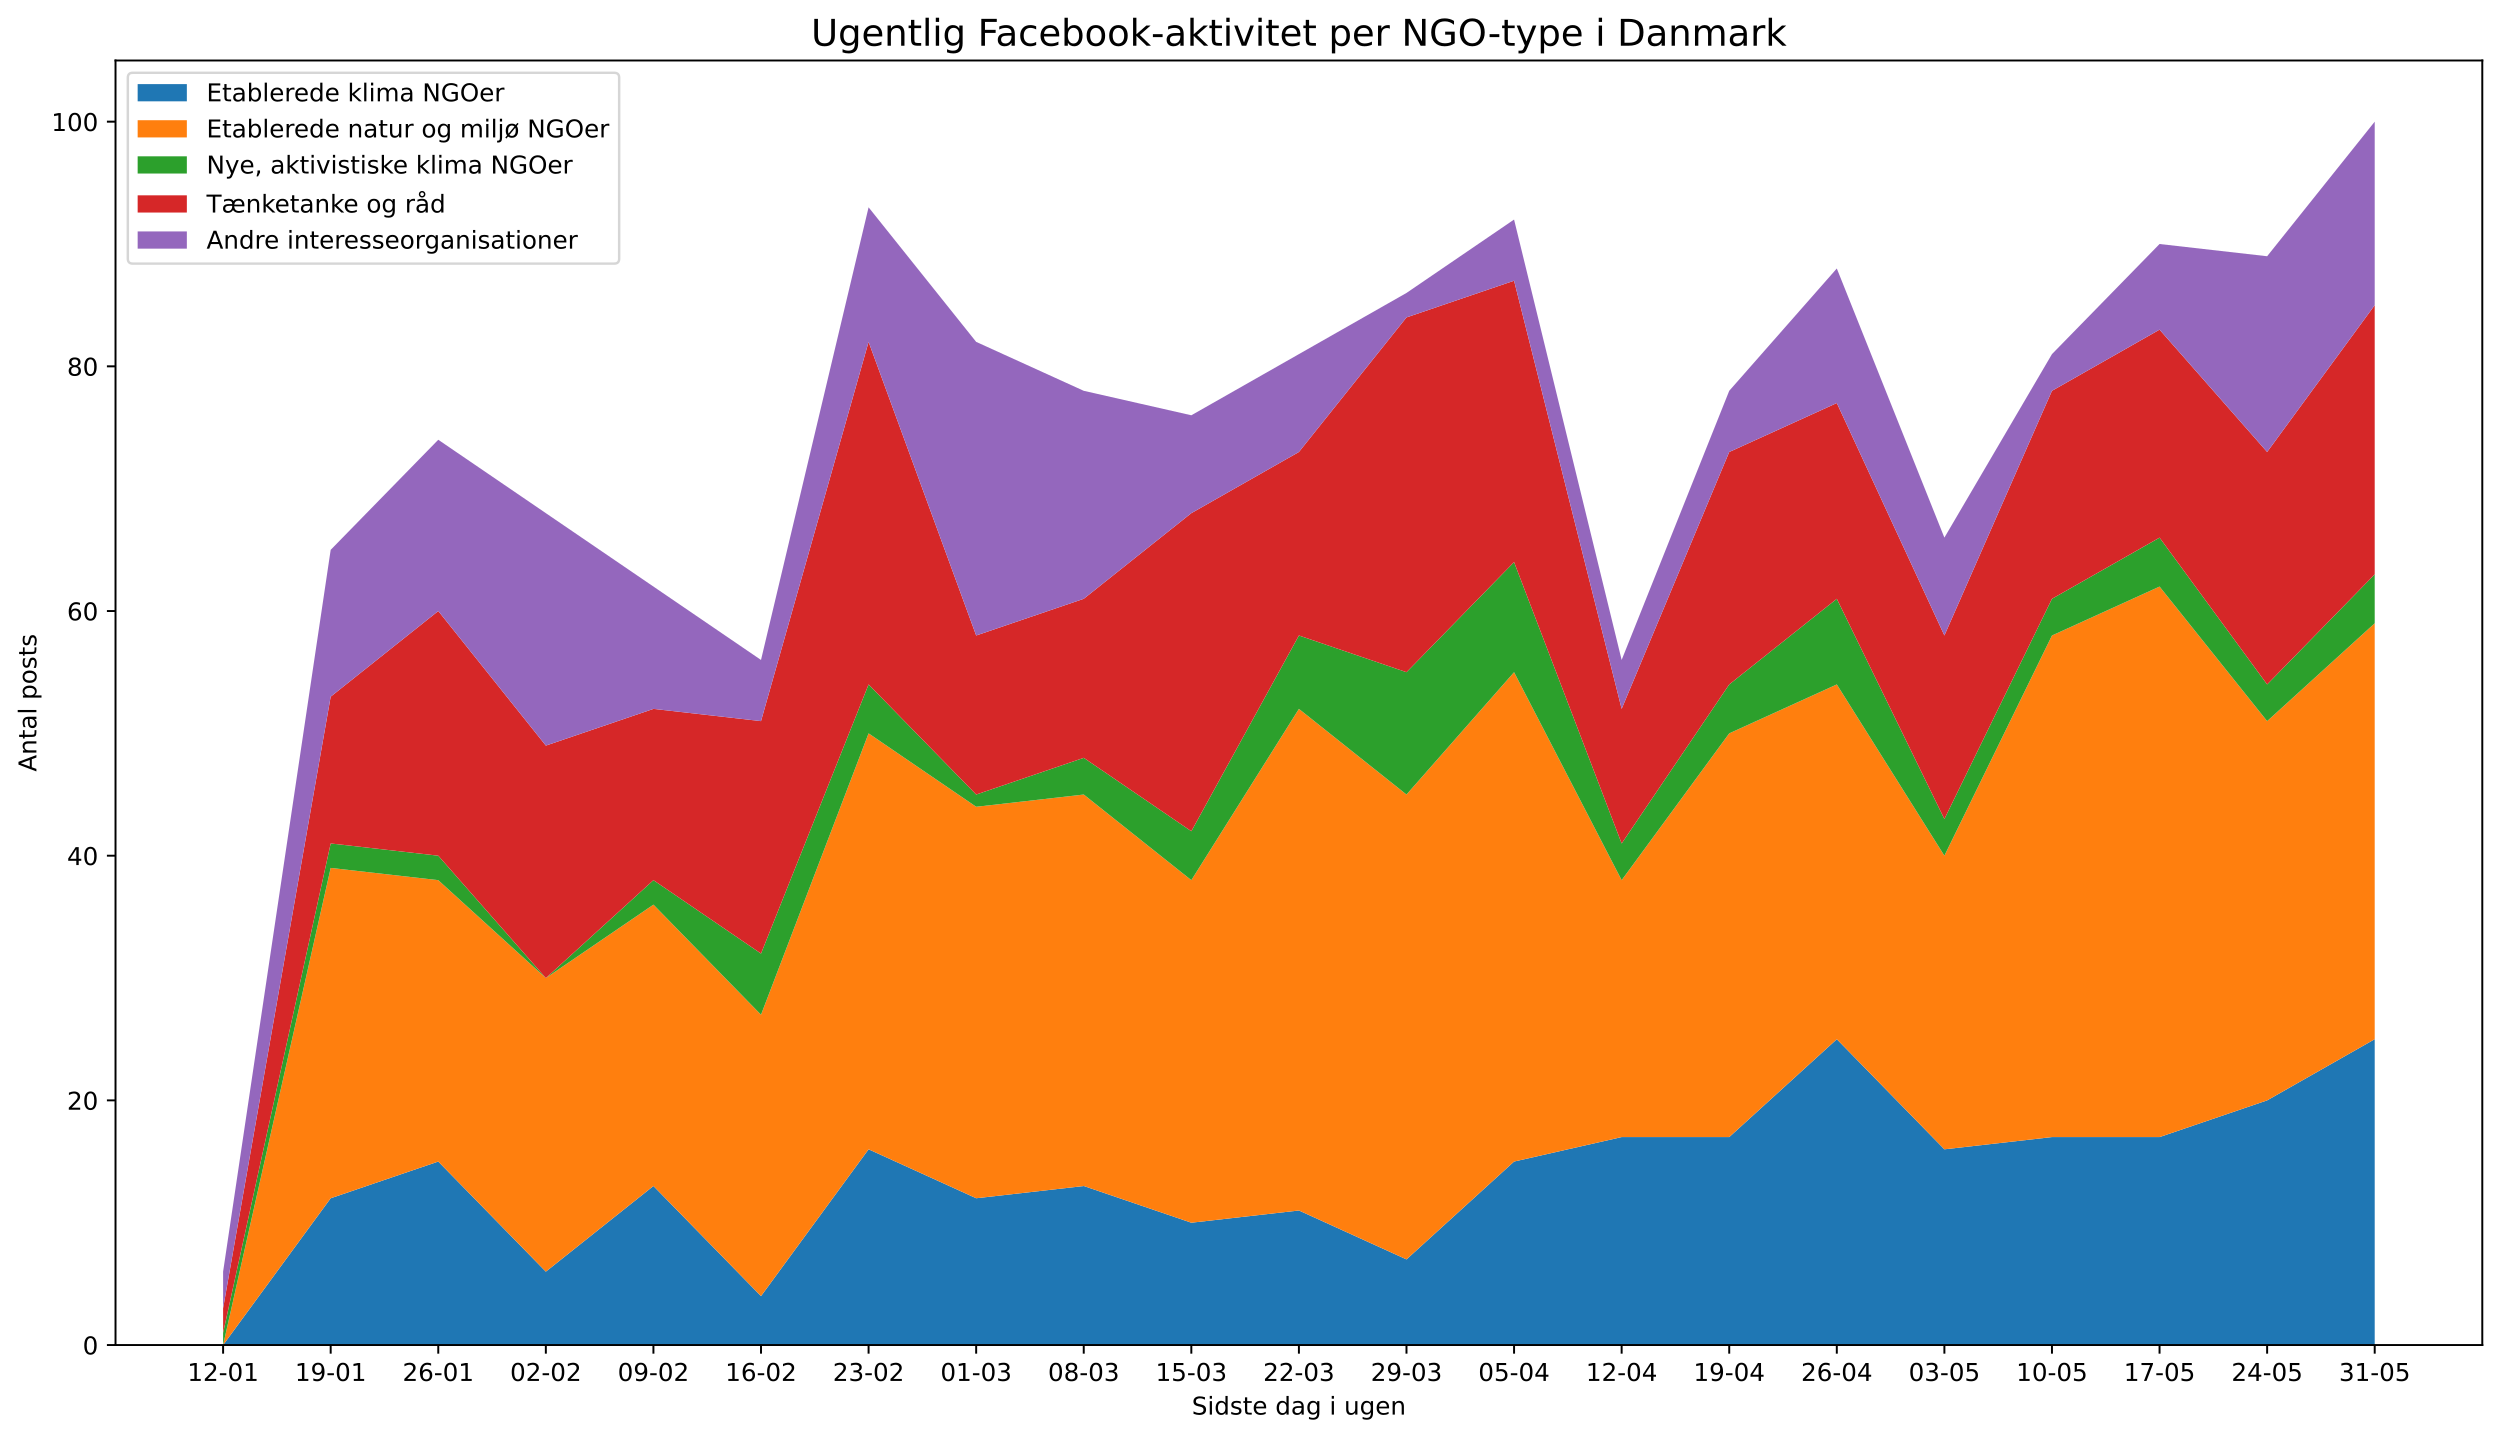 <?xml version="1.0" encoding="utf-8" standalone="no"?>
<!DOCTYPE svg PUBLIC "-//W3C//DTD SVG 1.1//EN"
  "http://www.w3.org/Graphics/SVG/1.1/DTD/svg11.dtd">
<!-- Created with matplotlib (https://matplotlib.org/) -->
<svg height="584.4pt" version="1.1" viewBox="0 0 1016.4 584.4" width="1016.4pt" xmlns="http://www.w3.org/2000/svg" xmlns:xlink="http://www.w3.org/1999/xlink">
 <defs>
  <style type="text/css">
*{stroke-linecap:butt;stroke-linejoin:round;}
  </style>
 </defs>
 <g id="figure_1">
  <g id="patch_1">
   <path d="M 0 584.4 
L 1016.4 584.4 
L 1016.4 0 
L 0 0 
z
" style="fill:#ffffff;"/>
  </g>
  <g id="axes_1">
   <g id="patch_2">
    <path d="M 46.966 546.843 
L 1009.2 546.843 
L 1009.2 24.598 
L 46.966 24.598 
z
" style="fill:#ffffff;"/>
   </g>
   <g id="PolyCollection_1">
    <path clip-path="url(#p8fd9ed233d)" d="M 90.704 546.843 
L 90.704 546.843 
L 134.441 546.843 
L 178.179 546.843 
L 221.917 546.843 
L 265.655 546.843 
L 309.393 546.843 
L 353.131 546.843 
L 396.869 546.843 
L 440.607 546.843 
L 484.345 546.843 
L 528.083 546.843 
L 571.82 546.843 
L 615.558 546.843 
L 659.296 546.843 
L 703.034 546.843 
L 746.772 546.843 
L 790.51 546.843 
L 834.248 546.843 
L 877.986 546.843 
L 921.724 546.843 
L 965.462 546.843 
L 965.462 422.499 
L 965.462 422.499 
L 921.724 447.368 
L 877.986 462.289 
L 834.248 462.289 
L 790.51 467.263 
L 746.772 422.499 
L 703.034 462.289 
L 659.296 462.289 
L 615.558 472.237 
L 571.82 512.027 
L 528.083 492.132 
L 484.345 497.106 
L 440.607 482.184 
L 396.869 487.158 
L 353.131 467.263 
L 309.393 526.948 
L 265.655 482.184 
L 221.917 517.001 
L 178.179 472.237 
L 134.441 487.158 
L 90.704 546.843 
z
" style="fill:#1f77b4;"/>
   </g>
   <g id="PolyCollection_2">
    <path clip-path="url(#p8fd9ed233d)" d="M 90.704 546.843 
L 90.704 546.843 
L 134.441 487.158 
L 178.179 472.237 
L 221.917 517.001 
L 265.655 482.184 
L 309.393 526.948 
L 353.131 467.263 
L 396.869 487.158 
L 440.607 482.184 
L 484.345 497.106 
L 528.083 492.132 
L 571.82 512.027 
L 615.558 472.237 
L 659.296 462.289 
L 703.034 462.289 
L 746.772 422.499 
L 790.51 467.263 
L 834.248 462.289 
L 877.986 462.289 
L 921.724 447.368 
L 965.462 422.499 
L 965.462 253.391 
L 965.462 253.391 
L 921.724 293.181 
L 877.986 238.47 
L 834.248 258.365 
L 790.51 347.893 
L 746.772 278.26 
L 703.034 298.155 
L 659.296 357.84 
L 615.558 273.286 
L 571.82 323.024 
L 528.083 288.207 
L 484.345 357.84 
L 440.607 323.024 
L 396.869 327.997 
L 353.131 298.155 
L 309.393 412.552 
L 265.655 367.788 
L 221.917 397.63 
L 178.179 357.84 
L 134.441 352.866 
L 90.704 546.843 
z
" style="fill:#ff7f0e;"/>
   </g>
   <g id="PolyCollection_3">
    <path clip-path="url(#p8fd9ed233d)" d="M 90.704 541.87 
L 90.704 546.843 
L 134.441 352.866 
L 178.179 357.84 
L 221.917 397.63 
L 265.655 367.788 
L 309.393 412.552 
L 353.131 298.155 
L 396.869 327.997 
L 440.607 323.024 
L 484.345 357.84 
L 528.083 288.207 
L 571.82 323.024 
L 615.558 273.286 
L 659.296 357.84 
L 703.034 298.155 
L 746.772 278.26 
L 790.51 347.893 
L 834.248 258.365 
L 877.986 238.47 
L 921.724 293.181 
L 965.462 253.391 
L 965.462 233.496 
L 965.462 233.496 
L 921.724 278.26 
L 877.986 218.575 
L 834.248 243.443 
L 790.51 332.971 
L 746.772 243.443 
L 703.034 278.26 
L 659.296 342.919 
L 615.558 228.522 
L 571.82 273.286 
L 528.083 258.365 
L 484.345 337.945 
L 440.607 308.102 
L 396.869 323.024 
L 353.131 278.26 
L 309.393 387.683 
L 265.655 357.84 
L 221.917 397.63 
L 178.179 347.893 
L 134.441 342.919 
L 90.704 541.87 
z
" style="fill:#2ca02c;"/>
   </g>
   <g id="PolyCollection_4">
    <path clip-path="url(#p8fd9ed233d)" d="M 90.704 531.922 
L 90.704 541.87 
L 134.441 342.919 
L 178.179 347.893 
L 221.917 397.63 
L 265.655 357.84 
L 309.393 387.683 
L 353.131 278.26 
L 396.869 323.024 
L 440.607 308.102 
L 484.345 337.945 
L 528.083 258.365 
L 571.82 273.286 
L 615.558 228.522 
L 659.296 342.919 
L 703.034 278.26 
L 746.772 243.443 
L 790.51 332.971 
L 834.248 243.443 
L 877.986 218.575 
L 921.724 278.26 
L 965.462 233.496 
L 965.462 124.073 
L 965.462 124.073 
L 921.724 183.758 
L 877.986 134.021 
L 834.248 158.889 
L 790.51 258.365 
L 746.772 163.863 
L 703.034 183.758 
L 659.296 288.207 
L 615.558 114.125 
L 571.82 129.047 
L 528.083 183.758 
L 484.345 208.627 
L 440.607 243.443 
L 396.869 258.365 
L 353.131 138.994 
L 309.393 293.181 
L 265.655 288.207 
L 221.917 303.129 
L 178.179 248.417 
L 134.441 283.234 
L 90.704 531.922 
z
" style="fill:#d62728;"/>
   </g>
   <g id="PolyCollection_5">
    <path clip-path="url(#p8fd9ed233d)" d="M 90.704 517.001 
L 90.704 531.922 
L 134.441 283.234 
L 178.179 248.417 
L 221.917 303.129 
L 265.655 288.207 
L 309.393 293.181 
L 353.131 138.994 
L 396.869 258.365 
L 440.607 243.443 
L 484.345 208.627 
L 528.083 183.758 
L 571.82 129.047 
L 615.558 114.125 
L 659.296 288.207 
L 703.034 183.758 
L 746.772 163.863 
L 790.51 258.365 
L 834.248 158.889 
L 877.986 134.021 
L 921.724 183.758 
L 965.462 124.073 
L 965.462 49.466 
L 965.462 49.466 
L 921.724 104.178 
L 877.986 99.204 
L 834.248 143.968 
L 790.51 218.575 
L 746.772 109.152 
L 703.034 158.889 
L 659.296 268.312 
L 615.558 89.257 
L 571.82 119.099 
L 528.083 143.968 
L 484.345 168.837 
L 440.607 158.889 
L 396.869 138.994 
L 353.131 84.283 
L 309.393 268.312 
L 265.655 238.47 
L 221.917 208.627 
L 178.179 178.784 
L 134.441 223.548 
L 90.704 517.001 
z
" style="fill:#9467bd;"/>
   </g>
   <g id="matplotlib.axis_1">
    <g id="xtick_1">
     <g id="line2d_1">
      <defs>
       <path d="M 0 0 
L 0 3.5 
" id="mff9b65de89" style="stroke:#000000;stroke-width:0.8;"/>
      </defs>
      <g>
       <use style="stroke:#000000;stroke-width:0.8;" x="90.704" xlink:href="#mff9b65de89" y="546.843"/>
      </g>
     </g>
     <g id="text_1">
      <!-- 12-01 -->
      <defs>
       <path d="M 12.406 8.297 
L 28.516 8.297 
L 28.516 63.922 
L 10.984 60.406 
L 10.984 69.391 
L 28.422 72.906 
L 38.281 72.906 
L 38.281 8.297 
L 54.391 8.297 
L 54.391 0 
L 12.406 0 
z
" id="DejaVuSans-49"/>
       <path d="M 19.188 8.297 
L 53.609 8.297 
L 53.609 0 
L 7.328 0 
L 7.328 8.297 
Q 12.938 14.109 22.625 23.891 
Q 32.328 33.688 34.812 36.531 
Q 39.547 41.844 41.422 45.531 
Q 43.312 49.219 43.312 52.781 
Q 43.312 58.594 39.234 62.25 
Q 35.156 65.922 28.609 65.922 
Q 23.969 65.922 18.812 64.312 
Q 13.672 62.703 7.812 59.422 
L 7.812 69.391 
Q 13.766 71.781 18.938 73 
Q 24.125 74.219 28.422 74.219 
Q 39.75 74.219 46.484 68.547 
Q 53.219 62.891 53.219 53.422 
Q 53.219 48.922 51.531 44.891 
Q 49.859 40.875 45.406 35.406 
Q 44.188 33.984 37.641 27.219 
Q 31.109 20.453 19.188 8.297 
z
" id="DejaVuSans-50"/>
       <path d="M 4.891 31.391 
L 31.203 31.391 
L 31.203 23.391 
L 4.891 23.391 
z
" id="DejaVuSans-45"/>
       <path d="M 31.781 66.406 
Q 24.172 66.406 20.328 58.906 
Q 16.5 51.422 16.5 36.375 
Q 16.5 21.391 20.328 13.891 
Q 24.172 6.391 31.781 6.391 
Q 39.453 6.391 43.281 13.891 
Q 47.125 21.391 47.125 36.375 
Q 47.125 51.422 43.281 58.906 
Q 39.453 66.406 31.781 66.406 
z
M 31.781 74.219 
Q 44.047 74.219 50.516 64.516 
Q 56.984 54.828 56.984 36.375 
Q 56.984 17.969 50.516 8.266 
Q 44.047 -1.422 31.781 -1.422 
Q 19.531 -1.422 13.062 8.266 
Q 6.594 17.969 6.594 36.375 
Q 6.594 54.828 13.062 64.516 
Q 19.531 74.219 31.781 74.219 
z
" id="DejaVuSans-48"/>
      </defs>
      <g transform="translate(76.175 561.442)scale(0.1 -0.1)">
       <use xlink:href="#DejaVuSans-49"/>
       <use x="63.623" xlink:href="#DejaVuSans-50"/>
       <use x="127.246" xlink:href="#DejaVuSans-45"/>
       <use x="163.33" xlink:href="#DejaVuSans-48"/>
       <use x="226.953" xlink:href="#DejaVuSans-49"/>
      </g>
     </g>
    </g>
    <g id="xtick_2">
     <g id="line2d_2">
      <g>
       <use style="stroke:#000000;stroke-width:0.8;" x="134.441" xlink:href="#mff9b65de89" y="546.843"/>
      </g>
     </g>
     <g id="text_2">
      <!-- 19-01 -->
      <defs>
       <path d="M 10.984 1.516 
L 10.984 10.5 
Q 14.703 8.734 18.5 7.812 
Q 22.312 6.891 25.984 6.891 
Q 35.75 6.891 40.891 13.453 
Q 46.047 20.016 46.781 33.406 
Q 43.953 29.203 39.594 26.953 
Q 35.25 24.703 29.984 24.703 
Q 19.047 24.703 12.672 31.312 
Q 6.297 37.938 6.297 49.422 
Q 6.297 60.641 12.938 67.422 
Q 19.578 74.219 30.609 74.219 
Q 43.266 74.219 49.922 64.516 
Q 56.594 54.828 56.594 36.375 
Q 56.594 19.141 48.406 8.859 
Q 40.234 -1.422 26.422 -1.422 
Q 22.703 -1.422 18.891 -0.688 
Q 15.094 0.047 10.984 1.516 
z
M 30.609 32.422 
Q 37.25 32.422 41.125 36.953 
Q 45.016 41.5 45.016 49.422 
Q 45.016 57.281 41.125 61.844 
Q 37.25 66.406 30.609 66.406 
Q 23.969 66.406 20.094 61.844 
Q 16.219 57.281 16.219 49.422 
Q 16.219 41.5 20.094 36.953 
Q 23.969 32.422 30.609 32.422 
z
" id="DejaVuSans-57"/>
      </defs>
      <g transform="translate(119.913 561.442)scale(0.1 -0.1)">
       <use xlink:href="#DejaVuSans-49"/>
       <use x="63.623" xlink:href="#DejaVuSans-57"/>
       <use x="127.246" xlink:href="#DejaVuSans-45"/>
       <use x="163.33" xlink:href="#DejaVuSans-48"/>
       <use x="226.953" xlink:href="#DejaVuSans-49"/>
      </g>
     </g>
    </g>
    <g id="xtick_3">
     <g id="line2d_3">
      <g>
       <use style="stroke:#000000;stroke-width:0.8;" x="178.179" xlink:href="#mff9b65de89" y="546.843"/>
      </g>
     </g>
     <g id="text_3">
      <!-- 26-01 -->
      <defs>
       <path d="M 33.016 40.375 
Q 26.375 40.375 22.484 35.828 
Q 18.609 31.297 18.609 23.391 
Q 18.609 15.531 22.484 10.953 
Q 26.375 6.391 33.016 6.391 
Q 39.656 6.391 43.531 10.953 
Q 47.406 15.531 47.406 23.391 
Q 47.406 31.297 43.531 35.828 
Q 39.656 40.375 33.016 40.375 
z
M 52.594 71.297 
L 52.594 62.312 
Q 48.875 64.062 45.094 64.984 
Q 41.312 65.922 37.594 65.922 
Q 27.828 65.922 22.672 59.328 
Q 17.531 52.734 16.797 39.406 
Q 19.672 43.656 24.016 45.922 
Q 28.375 48.188 33.594 48.188 
Q 44.578 48.188 50.953 41.516 
Q 57.328 34.859 57.328 23.391 
Q 57.328 12.156 50.688 5.359 
Q 44.047 -1.422 33.016 -1.422 
Q 20.359 -1.422 13.672 8.266 
Q 6.984 17.969 6.984 36.375 
Q 6.984 53.656 15.188 63.938 
Q 23.391 74.219 37.203 74.219 
Q 40.922 74.219 44.703 73.484 
Q 48.484 72.75 52.594 71.297 
z
" id="DejaVuSans-54"/>
      </defs>
      <g transform="translate(163.65 561.442)scale(0.1 -0.1)">
       <use xlink:href="#DejaVuSans-50"/>
       <use x="63.623" xlink:href="#DejaVuSans-54"/>
       <use x="127.246" xlink:href="#DejaVuSans-45"/>
       <use x="163.33" xlink:href="#DejaVuSans-48"/>
       <use x="226.953" xlink:href="#DejaVuSans-49"/>
      </g>
     </g>
    </g>
    <g id="xtick_4">
     <g id="line2d_4">
      <g>
       <use style="stroke:#000000;stroke-width:0.8;" x="221.917" xlink:href="#mff9b65de89" y="546.843"/>
      </g>
     </g>
     <g id="text_4">
      <!-- 02-02 -->
      <g transform="translate(207.388 561.442)scale(0.1 -0.1)">
       <use xlink:href="#DejaVuSans-48"/>
       <use x="63.623" xlink:href="#DejaVuSans-50"/>
       <use x="127.246" xlink:href="#DejaVuSans-45"/>
       <use x="163.33" xlink:href="#DejaVuSans-48"/>
       <use x="226.953" xlink:href="#DejaVuSans-50"/>
      </g>
     </g>
    </g>
    <g id="xtick_5">
     <g id="line2d_5">
      <g>
       <use style="stroke:#000000;stroke-width:0.8;" x="265.655" xlink:href="#mff9b65de89" y="546.843"/>
      </g>
     </g>
     <g id="text_5">
      <!-- 09-02 -->
      <g transform="translate(251.126 561.442)scale(0.1 -0.1)">
       <use xlink:href="#DejaVuSans-48"/>
       <use x="63.623" xlink:href="#DejaVuSans-57"/>
       <use x="127.246" xlink:href="#DejaVuSans-45"/>
       <use x="163.33" xlink:href="#DejaVuSans-48"/>
       <use x="226.953" xlink:href="#DejaVuSans-50"/>
      </g>
     </g>
    </g>
    <g id="xtick_6">
     <g id="line2d_6">
      <g>
       <use style="stroke:#000000;stroke-width:0.8;" x="309.393" xlink:href="#mff9b65de89" y="546.843"/>
      </g>
     </g>
     <g id="text_6">
      <!-- 16-02 -->
      <g transform="translate(294.864 561.442)scale(0.1 -0.1)">
       <use xlink:href="#DejaVuSans-49"/>
       <use x="63.623" xlink:href="#DejaVuSans-54"/>
       <use x="127.246" xlink:href="#DejaVuSans-45"/>
       <use x="163.33" xlink:href="#DejaVuSans-48"/>
       <use x="226.953" xlink:href="#DejaVuSans-50"/>
      </g>
     </g>
    </g>
    <g id="xtick_7">
     <g id="line2d_7">
      <g>
       <use style="stroke:#000000;stroke-width:0.8;" x="353.131" xlink:href="#mff9b65de89" y="546.843"/>
      </g>
     </g>
     <g id="text_7">
      <!-- 23-02 -->
      <defs>
       <path d="M 40.578 39.312 
Q 47.656 37.797 51.625 33 
Q 55.609 28.219 55.609 21.188 
Q 55.609 10.406 48.188 4.484 
Q 40.766 -1.422 27.094 -1.422 
Q 22.516 -1.422 17.656 -0.516 
Q 12.797 0.391 7.625 2.203 
L 7.625 11.719 
Q 11.719 9.328 16.594 8.109 
Q 21.484 6.891 26.812 6.891 
Q 36.078 6.891 40.938 10.547 
Q 45.797 14.203 45.797 21.188 
Q 45.797 27.641 41.281 31.266 
Q 36.766 34.906 28.719 34.906 
L 20.219 34.906 
L 20.219 43.016 
L 29.109 43.016 
Q 36.375 43.016 40.234 45.922 
Q 44.094 48.828 44.094 54.297 
Q 44.094 59.906 40.109 62.906 
Q 36.141 65.922 28.719 65.922 
Q 24.656 65.922 20.016 65.031 
Q 15.375 64.156 9.812 62.312 
L 9.812 71.094 
Q 15.438 72.656 20.344 73.438 
Q 25.25 74.219 29.594 74.219 
Q 40.828 74.219 47.359 69.109 
Q 53.906 64.016 53.906 55.328 
Q 53.906 49.266 50.438 45.094 
Q 46.969 40.922 40.578 39.312 
z
" id="DejaVuSans-51"/>
      </defs>
      <g transform="translate(338.602 561.442)scale(0.1 -0.1)">
       <use xlink:href="#DejaVuSans-50"/>
       <use x="63.623" xlink:href="#DejaVuSans-51"/>
       <use x="127.246" xlink:href="#DejaVuSans-45"/>
       <use x="163.33" xlink:href="#DejaVuSans-48"/>
       <use x="226.953" xlink:href="#DejaVuSans-50"/>
      </g>
     </g>
    </g>
    <g id="xtick_8">
     <g id="line2d_8">
      <g>
       <use style="stroke:#000000;stroke-width:0.8;" x="396.869" xlink:href="#mff9b65de89" y="546.843"/>
      </g>
     </g>
     <g id="text_8">
      <!-- 01-03 -->
      <g transform="translate(382.34 561.442)scale(0.1 -0.1)">
       <use xlink:href="#DejaVuSans-48"/>
       <use x="63.623" xlink:href="#DejaVuSans-49"/>
       <use x="127.246" xlink:href="#DejaVuSans-45"/>
       <use x="163.33" xlink:href="#DejaVuSans-48"/>
       <use x="226.953" xlink:href="#DejaVuSans-51"/>
      </g>
     </g>
    </g>
    <g id="xtick_9">
     <g id="line2d_9">
      <g>
       <use style="stroke:#000000;stroke-width:0.8;" x="440.607" xlink:href="#mff9b65de89" y="546.843"/>
      </g>
     </g>
     <g id="text_9">
      <!-- 08-03 -->
      <defs>
       <path d="M 31.781 34.625 
Q 24.75 34.625 20.719 30.859 
Q 16.703 27.094 16.703 20.516 
Q 16.703 13.922 20.719 10.156 
Q 24.75 6.391 31.781 6.391 
Q 38.812 6.391 42.859 10.172 
Q 46.922 13.969 46.922 20.516 
Q 46.922 27.094 42.891 30.859 
Q 38.875 34.625 31.781 34.625 
z
M 21.922 38.812 
Q 15.578 40.375 12.031 44.719 
Q 8.5 49.078 8.5 55.328 
Q 8.5 64.062 14.719 69.141 
Q 20.953 74.219 31.781 74.219 
Q 42.672 74.219 48.875 69.141 
Q 55.078 64.062 55.078 55.328 
Q 55.078 49.078 51.531 44.719 
Q 48 40.375 41.703 38.812 
Q 48.828 37.156 52.797 32.312 
Q 56.781 27.484 56.781 20.516 
Q 56.781 9.906 50.312 4.234 
Q 43.844 -1.422 31.781 -1.422 
Q 19.734 -1.422 13.25 4.234 
Q 6.781 9.906 6.781 20.516 
Q 6.781 27.484 10.781 32.312 
Q 14.797 37.156 21.922 38.812 
z
M 18.312 54.391 
Q 18.312 48.734 21.844 45.562 
Q 25.391 42.391 31.781 42.391 
Q 38.141 42.391 41.719 45.562 
Q 45.312 48.734 45.312 54.391 
Q 45.312 60.062 41.719 63.234 
Q 38.141 66.406 31.781 66.406 
Q 25.391 66.406 21.844 63.234 
Q 18.312 60.062 18.312 54.391 
z
" id="DejaVuSans-56"/>
      </defs>
      <g transform="translate(426.078 561.442)scale(0.1 -0.1)">
       <use xlink:href="#DejaVuSans-48"/>
       <use x="63.623" xlink:href="#DejaVuSans-56"/>
       <use x="127.246" xlink:href="#DejaVuSans-45"/>
       <use x="163.33" xlink:href="#DejaVuSans-48"/>
       <use x="226.953" xlink:href="#DejaVuSans-51"/>
      </g>
     </g>
    </g>
    <g id="xtick_10">
     <g id="line2d_10">
      <g>
       <use style="stroke:#000000;stroke-width:0.8;" x="484.345" xlink:href="#mff9b65de89" y="546.843"/>
      </g>
     </g>
     <g id="text_10">
      <!-- 15-03 -->
      <defs>
       <path d="M 10.797 72.906 
L 49.516 72.906 
L 49.516 64.594 
L 19.828 64.594 
L 19.828 46.734 
Q 21.969 47.469 24.109 47.828 
Q 26.266 48.188 28.422 48.188 
Q 40.625 48.188 47.75 41.5 
Q 54.891 34.812 54.891 23.391 
Q 54.891 11.625 47.562 5.094 
Q 40.234 -1.422 26.906 -1.422 
Q 22.312 -1.422 17.547 -0.641 
Q 12.797 0.141 7.719 1.703 
L 7.719 11.625 
Q 12.109 9.234 16.797 8.062 
Q 21.484 6.891 26.703 6.891 
Q 35.156 6.891 40.078 11.328 
Q 45.016 15.766 45.016 23.391 
Q 45.016 31 40.078 35.438 
Q 35.156 39.891 26.703 39.891 
Q 22.75 39.891 18.812 39.016 
Q 14.891 38.141 10.797 36.281 
z
" id="DejaVuSans-53"/>
      </defs>
      <g transform="translate(469.816 561.442)scale(0.1 -0.1)">
       <use xlink:href="#DejaVuSans-49"/>
       <use x="63.623" xlink:href="#DejaVuSans-53"/>
       <use x="127.246" xlink:href="#DejaVuSans-45"/>
       <use x="163.33" xlink:href="#DejaVuSans-48"/>
       <use x="226.953" xlink:href="#DejaVuSans-51"/>
      </g>
     </g>
    </g>
    <g id="xtick_11">
     <g id="line2d_11">
      <g>
       <use style="stroke:#000000;stroke-width:0.8;" x="528.083" xlink:href="#mff9b65de89" y="546.843"/>
      </g>
     </g>
     <g id="text_11">
      <!-- 22-03 -->
      <g transform="translate(513.554 561.442)scale(0.1 -0.1)">
       <use xlink:href="#DejaVuSans-50"/>
       <use x="63.623" xlink:href="#DejaVuSans-50"/>
       <use x="127.246" xlink:href="#DejaVuSans-45"/>
       <use x="163.33" xlink:href="#DejaVuSans-48"/>
       <use x="226.953" xlink:href="#DejaVuSans-51"/>
      </g>
     </g>
    </g>
    <g id="xtick_12">
     <g id="line2d_12">
      <g>
       <use style="stroke:#000000;stroke-width:0.8;" x="571.82" xlink:href="#mff9b65de89" y="546.843"/>
      </g>
     </g>
     <g id="text_12">
      <!-- 29-03 -->
      <g transform="translate(557.292 561.442)scale(0.1 -0.1)">
       <use xlink:href="#DejaVuSans-50"/>
       <use x="63.623" xlink:href="#DejaVuSans-57"/>
       <use x="127.246" xlink:href="#DejaVuSans-45"/>
       <use x="163.33" xlink:href="#DejaVuSans-48"/>
       <use x="226.953" xlink:href="#DejaVuSans-51"/>
      </g>
     </g>
    </g>
    <g id="xtick_13">
     <g id="line2d_13">
      <g>
       <use style="stroke:#000000;stroke-width:0.8;" x="615.558" xlink:href="#mff9b65de89" y="546.843"/>
      </g>
     </g>
     <g id="text_13">
      <!-- 05-04 -->
      <defs>
       <path d="M 37.797 64.312 
L 12.891 25.391 
L 37.797 25.391 
z
M 35.203 72.906 
L 47.609 72.906 
L 47.609 25.391 
L 58.016 25.391 
L 58.016 17.188 
L 47.609 17.188 
L 47.609 0 
L 37.797 0 
L 37.797 17.188 
L 4.891 17.188 
L 4.891 26.703 
z
" id="DejaVuSans-52"/>
      </defs>
      <g transform="translate(601.029 561.442)scale(0.1 -0.1)">
       <use xlink:href="#DejaVuSans-48"/>
       <use x="63.623" xlink:href="#DejaVuSans-53"/>
       <use x="127.246" xlink:href="#DejaVuSans-45"/>
       <use x="163.33" xlink:href="#DejaVuSans-48"/>
       <use x="226.953" xlink:href="#DejaVuSans-52"/>
      </g>
     </g>
    </g>
    <g id="xtick_14">
     <g id="line2d_14">
      <g>
       <use style="stroke:#000000;stroke-width:0.8;" x="659.296" xlink:href="#mff9b65de89" y="546.843"/>
      </g>
     </g>
     <g id="text_14">
      <!-- 12-04 -->
      <g transform="translate(644.767 561.442)scale(0.1 -0.1)">
       <use xlink:href="#DejaVuSans-49"/>
       <use x="63.623" xlink:href="#DejaVuSans-50"/>
       <use x="127.246" xlink:href="#DejaVuSans-45"/>
       <use x="163.33" xlink:href="#DejaVuSans-48"/>
       <use x="226.953" xlink:href="#DejaVuSans-52"/>
      </g>
     </g>
    </g>
    <g id="xtick_15">
     <g id="line2d_15">
      <g>
       <use style="stroke:#000000;stroke-width:0.8;" x="703.034" xlink:href="#mff9b65de89" y="546.843"/>
      </g>
     </g>
     <g id="text_15">
      <!-- 19-04 -->
      <g transform="translate(688.505 561.442)scale(0.1 -0.1)">
       <use xlink:href="#DejaVuSans-49"/>
       <use x="63.623" xlink:href="#DejaVuSans-57"/>
       <use x="127.246" xlink:href="#DejaVuSans-45"/>
       <use x="163.33" xlink:href="#DejaVuSans-48"/>
       <use x="226.953" xlink:href="#DejaVuSans-52"/>
      </g>
     </g>
    </g>
    <g id="xtick_16">
     <g id="line2d_16">
      <g>
       <use style="stroke:#000000;stroke-width:0.8;" x="746.772" xlink:href="#mff9b65de89" y="546.843"/>
      </g>
     </g>
     <g id="text_16">
      <!-- 26-04 -->
      <g transform="translate(732.243 561.442)scale(0.1 -0.1)">
       <use xlink:href="#DejaVuSans-50"/>
       <use x="63.623" xlink:href="#DejaVuSans-54"/>
       <use x="127.246" xlink:href="#DejaVuSans-45"/>
       <use x="163.33" xlink:href="#DejaVuSans-48"/>
       <use x="226.953" xlink:href="#DejaVuSans-52"/>
      </g>
     </g>
    </g>
    <g id="xtick_17">
     <g id="line2d_17">
      <g>
       <use style="stroke:#000000;stroke-width:0.8;" x="790.51" xlink:href="#mff9b65de89" y="546.843"/>
      </g>
     </g>
     <g id="text_17">
      <!-- 03-05 -->
      <g transform="translate(775.981 561.442)scale(0.1 -0.1)">
       <use xlink:href="#DejaVuSans-48"/>
       <use x="63.623" xlink:href="#DejaVuSans-51"/>
       <use x="127.246" xlink:href="#DejaVuSans-45"/>
       <use x="163.33" xlink:href="#DejaVuSans-48"/>
       <use x="226.953" xlink:href="#DejaVuSans-53"/>
      </g>
     </g>
    </g>
    <g id="xtick_18">
     <g id="line2d_18">
      <g>
       <use style="stroke:#000000;stroke-width:0.8;" x="834.248" xlink:href="#mff9b65de89" y="546.843"/>
      </g>
     </g>
     <g id="text_18">
      <!-- 10-05 -->
      <g transform="translate(819.719 561.442)scale(0.1 -0.1)">
       <use xlink:href="#DejaVuSans-49"/>
       <use x="63.623" xlink:href="#DejaVuSans-48"/>
       <use x="127.246" xlink:href="#DejaVuSans-45"/>
       <use x="163.33" xlink:href="#DejaVuSans-48"/>
       <use x="226.953" xlink:href="#DejaVuSans-53"/>
      </g>
     </g>
    </g>
    <g id="xtick_19">
     <g id="line2d_19">
      <g>
       <use style="stroke:#000000;stroke-width:0.8;" x="877.986" xlink:href="#mff9b65de89" y="546.843"/>
      </g>
     </g>
     <g id="text_19">
      <!-- 17-05 -->
      <defs>
       <path d="M 8.203 72.906 
L 55.078 72.906 
L 55.078 68.703 
L 28.609 0 
L 18.312 0 
L 43.219 64.594 
L 8.203 64.594 
z
" id="DejaVuSans-55"/>
      </defs>
      <g transform="translate(863.457 561.442)scale(0.1 -0.1)">
       <use xlink:href="#DejaVuSans-49"/>
       <use x="63.623" xlink:href="#DejaVuSans-55"/>
       <use x="127.246" xlink:href="#DejaVuSans-45"/>
       <use x="163.33" xlink:href="#DejaVuSans-48"/>
       <use x="226.953" xlink:href="#DejaVuSans-53"/>
      </g>
     </g>
    </g>
    <g id="xtick_20">
     <g id="line2d_20">
      <g>
       <use style="stroke:#000000;stroke-width:0.8;" x="921.724" xlink:href="#mff9b65de89" y="546.843"/>
      </g>
     </g>
     <g id="text_20">
      <!-- 24-05 -->
      <g transform="translate(907.195 561.442)scale(0.1 -0.1)">
       <use xlink:href="#DejaVuSans-50"/>
       <use x="63.623" xlink:href="#DejaVuSans-52"/>
       <use x="127.246" xlink:href="#DejaVuSans-45"/>
       <use x="163.33" xlink:href="#DejaVuSans-48"/>
       <use x="226.953" xlink:href="#DejaVuSans-53"/>
      </g>
     </g>
    </g>
    <g id="xtick_21">
     <g id="line2d_21">
      <g>
       <use style="stroke:#000000;stroke-width:0.8;" x="965.462" xlink:href="#mff9b65de89" y="546.843"/>
      </g>
     </g>
     <g id="text_21">
      <!-- 31-05 -->
      <g transform="translate(950.933 561.442)scale(0.1 -0.1)">
       <use xlink:href="#DejaVuSans-51"/>
       <use x="63.623" xlink:href="#DejaVuSans-49"/>
       <use x="127.246" xlink:href="#DejaVuSans-45"/>
       <use x="163.33" xlink:href="#DejaVuSans-48"/>
       <use x="226.953" xlink:href="#DejaVuSans-53"/>
      </g>
     </g>
    </g>
    <g id="text_22">
     <!-- Sidste dag i ugen -->
     <defs>
      <path d="M 53.516 70.516 
L 53.516 60.891 
Q 47.906 63.578 42.922 64.891 
Q 37.938 66.219 33.297 66.219 
Q 25.25 66.219 20.875 63.094 
Q 16.5 59.969 16.5 54.203 
Q 16.5 49.359 19.406 46.891 
Q 22.312 44.438 30.422 42.922 
L 36.375 41.703 
Q 47.406 39.594 52.656 34.297 
Q 57.906 29 57.906 20.125 
Q 57.906 9.516 50.797 4.047 
Q 43.703 -1.422 29.984 -1.422 
Q 24.812 -1.422 18.969 -0.25 
Q 13.141 0.922 6.891 3.219 
L 6.891 13.375 
Q 12.891 10.016 18.656 8.297 
Q 24.422 6.594 29.984 6.594 
Q 38.422 6.594 43.016 9.906 
Q 47.609 13.234 47.609 19.391 
Q 47.609 24.75 44.312 27.781 
Q 41.016 30.812 33.5 32.328 
L 27.484 33.5 
Q 16.453 35.688 11.516 40.375 
Q 6.594 45.062 6.594 53.422 
Q 6.594 63.094 13.406 68.656 
Q 20.219 74.219 32.172 74.219 
Q 37.312 74.219 42.625 73.281 
Q 47.953 72.359 53.516 70.516 
z
" id="DejaVuSans-83"/>
      <path d="M 9.422 54.688 
L 18.406 54.688 
L 18.406 0 
L 9.422 0 
z
M 9.422 75.984 
L 18.406 75.984 
L 18.406 64.594 
L 9.422 64.594 
z
" id="DejaVuSans-105"/>
      <path d="M 45.406 46.391 
L 45.406 75.984 
L 54.391 75.984 
L 54.391 0 
L 45.406 0 
L 45.406 8.203 
Q 42.578 3.328 38.25 0.953 
Q 33.938 -1.422 27.875 -1.422 
Q 17.969 -1.422 11.734 6.484 
Q 5.516 14.406 5.516 27.297 
Q 5.516 40.188 11.734 48.094 
Q 17.969 56 27.875 56 
Q 33.938 56 38.25 53.625 
Q 42.578 51.266 45.406 46.391 
z
M 14.797 27.297 
Q 14.797 17.391 18.875 11.75 
Q 22.953 6.109 30.078 6.109 
Q 37.203 6.109 41.297 11.75 
Q 45.406 17.391 45.406 27.297 
Q 45.406 37.203 41.297 42.844 
Q 37.203 48.484 30.078 48.484 
Q 22.953 48.484 18.875 42.844 
Q 14.797 37.203 14.797 27.297 
z
" id="DejaVuSans-100"/>
      <path d="M 44.281 53.078 
L 44.281 44.578 
Q 40.484 46.531 36.375 47.5 
Q 32.281 48.484 27.875 48.484 
Q 21.188 48.484 17.844 46.438 
Q 14.5 44.391 14.5 40.281 
Q 14.5 37.156 16.891 35.375 
Q 19.281 33.594 26.516 31.984 
L 29.594 31.297 
Q 39.156 29.25 43.188 25.516 
Q 47.219 21.781 47.219 15.094 
Q 47.219 7.469 41.188 3.016 
Q 35.156 -1.422 24.609 -1.422 
Q 20.219 -1.422 15.453 -0.562 
Q 10.688 0.297 5.422 2 
L 5.422 11.281 
Q 10.406 8.688 15.234 7.391 
Q 20.062 6.109 24.812 6.109 
Q 31.156 6.109 34.562 8.281 
Q 37.984 10.453 37.984 14.406 
Q 37.984 18.062 35.516 20.016 
Q 33.062 21.969 24.703 23.781 
L 21.578 24.516 
Q 13.234 26.266 9.516 29.906 
Q 5.812 33.547 5.812 39.891 
Q 5.812 47.609 11.281 51.797 
Q 16.75 56 26.812 56 
Q 31.781 56 36.172 55.266 
Q 40.578 54.547 44.281 53.078 
z
" id="DejaVuSans-115"/>
      <path d="M 18.312 70.219 
L 18.312 54.688 
L 36.812 54.688 
L 36.812 47.703 
L 18.312 47.703 
L 18.312 18.016 
Q 18.312 11.328 20.141 9.422 
Q 21.969 7.516 27.594 7.516 
L 36.812 7.516 
L 36.812 0 
L 27.594 0 
Q 17.188 0 13.234 3.875 
Q 9.281 7.766 9.281 18.016 
L 9.281 47.703 
L 2.688 47.703 
L 2.688 54.688 
L 9.281 54.688 
L 9.281 70.219 
z
" id="DejaVuSans-116"/>
      <path d="M 56.203 29.594 
L 56.203 25.203 
L 14.891 25.203 
Q 15.484 15.922 20.484 11.062 
Q 25.484 6.203 34.422 6.203 
Q 39.594 6.203 44.453 7.469 
Q 49.312 8.734 54.109 11.281 
L 54.109 2.781 
Q 49.266 0.734 44.188 -0.344 
Q 39.109 -1.422 33.891 -1.422 
Q 20.797 -1.422 13.156 6.188 
Q 5.516 13.812 5.516 26.812 
Q 5.516 40.234 12.766 48.109 
Q 20.016 56 32.328 56 
Q 43.359 56 49.781 48.891 
Q 56.203 41.797 56.203 29.594 
z
M 47.219 32.234 
Q 47.125 39.594 43.094 43.984 
Q 39.062 48.391 32.422 48.391 
Q 24.906 48.391 20.391 44.141 
Q 15.875 39.891 15.188 32.172 
z
" id="DejaVuSans-101"/>
      <path id="DejaVuSans-32"/>
      <path d="M 34.281 27.484 
Q 23.391 27.484 19.188 25 
Q 14.984 22.516 14.984 16.5 
Q 14.984 11.719 18.141 8.906 
Q 21.297 6.109 26.703 6.109 
Q 34.188 6.109 38.703 11.406 
Q 43.219 16.703 43.219 25.484 
L 43.219 27.484 
z
M 52.203 31.203 
L 52.203 0 
L 43.219 0 
L 43.219 8.297 
Q 40.141 3.328 35.547 0.953 
Q 30.953 -1.422 24.312 -1.422 
Q 15.922 -1.422 10.953 3.297 
Q 6 8.016 6 15.922 
Q 6 25.141 12.172 29.828 
Q 18.359 34.516 30.609 34.516 
L 43.219 34.516 
L 43.219 35.406 
Q 43.219 41.609 39.141 45 
Q 35.062 48.391 27.688 48.391 
Q 23 48.391 18.547 47.266 
Q 14.109 46.141 10.016 43.891 
L 10.016 52.203 
Q 14.938 54.109 19.578 55.047 
Q 24.219 56 28.609 56 
Q 40.484 56 46.344 49.844 
Q 52.203 43.703 52.203 31.203 
z
" id="DejaVuSans-97"/>
      <path d="M 45.406 27.984 
Q 45.406 37.75 41.375 43.109 
Q 37.359 48.484 30.078 48.484 
Q 22.859 48.484 18.828 43.109 
Q 14.797 37.75 14.797 27.984 
Q 14.797 18.266 18.828 12.891 
Q 22.859 7.516 30.078 7.516 
Q 37.359 7.516 41.375 12.891 
Q 45.406 18.266 45.406 27.984 
z
M 54.391 6.781 
Q 54.391 -7.172 48.188 -13.984 
Q 42 -20.797 29.203 -20.797 
Q 24.469 -20.797 20.266 -20.094 
Q 16.062 -19.391 12.109 -17.922 
L 12.109 -9.188 
Q 16.062 -11.328 19.922 -12.344 
Q 23.781 -13.375 27.781 -13.375 
Q 36.625 -13.375 41.016 -8.766 
Q 45.406 -4.156 45.406 5.172 
L 45.406 9.625 
Q 42.625 4.781 38.281 2.391 
Q 33.938 0 27.875 0 
Q 17.828 0 11.672 7.656 
Q 5.516 15.328 5.516 27.984 
Q 5.516 40.672 11.672 48.328 
Q 17.828 56 27.875 56 
Q 33.938 56 38.281 53.609 
Q 42.625 51.219 45.406 46.391 
L 45.406 54.688 
L 54.391 54.688 
z
" id="DejaVuSans-103"/>
      <path d="M 8.5 21.578 
L 8.5 54.688 
L 17.484 54.688 
L 17.484 21.922 
Q 17.484 14.156 20.5 10.266 
Q 23.531 6.391 29.594 6.391 
Q 36.859 6.391 41.078 11.031 
Q 45.312 15.672 45.312 23.688 
L 45.312 54.688 
L 54.297 54.688 
L 54.297 0 
L 45.312 0 
L 45.312 8.406 
Q 42.047 3.422 37.719 1 
Q 33.406 -1.422 27.688 -1.422 
Q 18.266 -1.422 13.375 4.438 
Q 8.5 10.297 8.5 21.578 
z
M 31.109 56 
z
" id="DejaVuSans-117"/>
      <path d="M 54.891 33.016 
L 54.891 0 
L 45.906 0 
L 45.906 32.719 
Q 45.906 40.484 42.875 44.328 
Q 39.844 48.188 33.797 48.188 
Q 26.516 48.188 22.312 43.547 
Q 18.109 38.922 18.109 30.906 
L 18.109 0 
L 9.078 0 
L 9.078 54.688 
L 18.109 54.688 
L 18.109 46.188 
Q 21.344 51.125 25.703 53.562 
Q 30.078 56 35.797 56 
Q 45.219 56 50.047 50.172 
Q 54.891 44.344 54.891 33.016 
z
" id="DejaVuSans-110"/>
     </defs>
     <g transform="translate(484.547 575.12)scale(0.1 -0.1)">
      <use xlink:href="#DejaVuSans-83"/>
      <use x="63.477" xlink:href="#DejaVuSans-105"/>
      <use x="91.26" xlink:href="#DejaVuSans-100"/>
      <use x="154.736" xlink:href="#DejaVuSans-115"/>
      <use x="206.836" xlink:href="#DejaVuSans-116"/>
      <use x="246.045" xlink:href="#DejaVuSans-101"/>
      <use x="307.568" xlink:href="#DejaVuSans-32"/>
      <use x="339.355" xlink:href="#DejaVuSans-100"/>
      <use x="402.832" xlink:href="#DejaVuSans-97"/>
      <use x="464.111" xlink:href="#DejaVuSans-103"/>
      <use x="527.588" xlink:href="#DejaVuSans-32"/>
      <use x="559.375" xlink:href="#DejaVuSans-105"/>
      <use x="587.158" xlink:href="#DejaVuSans-32"/>
      <use x="618.945" xlink:href="#DejaVuSans-117"/>
      <use x="682.324" xlink:href="#DejaVuSans-103"/>
      <use x="745.801" xlink:href="#DejaVuSans-101"/>
      <use x="807.324" xlink:href="#DejaVuSans-110"/>
     </g>
    </g>
   </g>
   <g id="matplotlib.axis_2">
    <g id="ytick_1">
     <g id="line2d_22">
      <defs>
       <path d="M 0 0 
L -3.5 0 
" id="me8b98a7f61" style="stroke:#000000;stroke-width:0.8;"/>
      </defs>
      <g>
       <use style="stroke:#000000;stroke-width:0.8;" x="46.966" xlink:href="#me8b98a7f61" y="546.843"/>
      </g>
     </g>
     <g id="text_23">
      <!-- 0 -->
      <g transform="translate(33.603 550.642)scale(0.1 -0.1)">
       <use xlink:href="#DejaVuSans-48"/>
      </g>
     </g>
    </g>
    <g id="ytick_2">
     <g id="line2d_23">
      <g>
       <use style="stroke:#000000;stroke-width:0.8;" x="46.966" xlink:href="#me8b98a7f61" y="447.368"/>
      </g>
     </g>
     <g id="text_24">
      <!-- 20 -->
      <g transform="translate(27.241 451.167)scale(0.1 -0.1)">
       <use xlink:href="#DejaVuSans-50"/>
       <use x="63.623" xlink:href="#DejaVuSans-48"/>
      </g>
     </g>
    </g>
    <g id="ytick_3">
     <g id="line2d_24">
      <g>
       <use style="stroke:#000000;stroke-width:0.8;" x="46.966" xlink:href="#me8b98a7f61" y="347.893"/>
      </g>
     </g>
     <g id="text_25">
      <!-- 40 -->
      <g transform="translate(27.241 351.692)scale(0.1 -0.1)">
       <use xlink:href="#DejaVuSans-52"/>
       <use x="63.623" xlink:href="#DejaVuSans-48"/>
      </g>
     </g>
    </g>
    <g id="ytick_4">
     <g id="line2d_25">
      <g>
       <use style="stroke:#000000;stroke-width:0.8;" x="46.966" xlink:href="#me8b98a7f61" y="248.417"/>
      </g>
     </g>
     <g id="text_26">
      <!-- 60 -->
      <g transform="translate(27.241 252.216)scale(0.1 -0.1)">
       <use xlink:href="#DejaVuSans-54"/>
       <use x="63.623" xlink:href="#DejaVuSans-48"/>
      </g>
     </g>
    </g>
    <g id="ytick_5">
     <g id="line2d_26">
      <g>
       <use style="stroke:#000000;stroke-width:0.8;" x="46.966" xlink:href="#me8b98a7f61" y="148.942"/>
      </g>
     </g>
     <g id="text_27">
      <!-- 80 -->
      <g transform="translate(27.241 152.741)scale(0.1 -0.1)">
       <use xlink:href="#DejaVuSans-56"/>
       <use x="63.623" xlink:href="#DejaVuSans-48"/>
      </g>
     </g>
    </g>
    <g id="ytick_6">
     <g id="line2d_27">
      <g>
       <use style="stroke:#000000;stroke-width:0.8;" x="46.966" xlink:href="#me8b98a7f61" y="49.466"/>
      </g>
     </g>
     <g id="text_28">
      <!-- 100 -->
      <g transform="translate(20.878 53.266)scale(0.1 -0.1)">
       <use xlink:href="#DejaVuSans-49"/>
       <use x="63.623" xlink:href="#DejaVuSans-48"/>
       <use x="127.246" xlink:href="#DejaVuSans-48"/>
      </g>
     </g>
    </g>
    <g id="text_29">
     <!-- Antal posts -->
     <defs>
      <path d="M 34.188 63.188 
L 20.797 26.906 
L 47.609 26.906 
z
M 28.609 72.906 
L 39.797 72.906 
L 67.578 0 
L 57.328 0 
L 50.688 18.703 
L 17.828 18.703 
L 11.188 0 
L 0.781 0 
z
" id="DejaVuSans-65"/>
      <path d="M 9.422 75.984 
L 18.406 75.984 
L 18.406 0 
L 9.422 0 
z
" id="DejaVuSans-108"/>
      <path d="M 18.109 8.203 
L 18.109 -20.797 
L 9.078 -20.797 
L 9.078 54.688 
L 18.109 54.688 
L 18.109 46.391 
Q 20.953 51.266 25.266 53.625 
Q 29.594 56 35.594 56 
Q 45.562 56 51.781 48.094 
Q 58.016 40.188 58.016 27.297 
Q 58.016 14.406 51.781 6.484 
Q 45.562 -1.422 35.594 -1.422 
Q 29.594 -1.422 25.266 0.953 
Q 20.953 3.328 18.109 8.203 
z
M 48.688 27.297 
Q 48.688 37.203 44.609 42.844 
Q 40.531 48.484 33.406 48.484 
Q 26.266 48.484 22.188 42.844 
Q 18.109 37.203 18.109 27.297 
Q 18.109 17.391 22.188 11.75 
Q 26.266 6.109 33.406 6.109 
Q 40.531 6.109 44.609 11.75 
Q 48.688 17.391 48.688 27.297 
z
" id="DejaVuSans-112"/>
      <path d="M 30.609 48.391 
Q 23.391 48.391 19.188 42.75 
Q 14.984 37.109 14.984 27.297 
Q 14.984 17.484 19.156 11.844 
Q 23.344 6.203 30.609 6.203 
Q 37.797 6.203 41.984 11.859 
Q 46.188 17.531 46.188 27.297 
Q 46.188 37.016 41.984 42.703 
Q 37.797 48.391 30.609 48.391 
z
M 30.609 56 
Q 42.328 56 49.016 48.375 
Q 55.719 40.766 55.719 27.297 
Q 55.719 13.875 49.016 6.219 
Q 42.328 -1.422 30.609 -1.422 
Q 18.844 -1.422 12.172 6.219 
Q 5.516 13.875 5.516 27.297 
Q 5.516 40.766 12.172 48.375 
Q 18.844 56 30.609 56 
z
" id="DejaVuSans-111"/>
     </defs>
     <g transform="translate(14.798 313.715)rotate(-90)scale(0.1 -0.1)">
      <use xlink:href="#DejaVuSans-65"/>
      <use x="68.408" xlink:href="#DejaVuSans-110"/>
      <use x="131.787" xlink:href="#DejaVuSans-116"/>
      <use x="170.996" xlink:href="#DejaVuSans-97"/>
      <use x="232.275" xlink:href="#DejaVuSans-108"/>
      <use x="260.059" xlink:href="#DejaVuSans-32"/>
      <use x="291.846" xlink:href="#DejaVuSans-112"/>
      <use x="355.322" xlink:href="#DejaVuSans-111"/>
      <use x="416.504" xlink:href="#DejaVuSans-115"/>
      <use x="468.604" xlink:href="#DejaVuSans-116"/>
      <use x="507.812" xlink:href="#DejaVuSans-115"/>
     </g>
    </g>
   </g>
   <g id="patch_3">
    <path d="M 46.966 546.843 
L 46.966 24.598 
" style="fill:none;stroke:#000000;stroke-linecap:square;stroke-linejoin:miter;stroke-width:0.8;"/>
   </g>
   <g id="patch_4">
    <path d="M 1009.2 546.843 
L 1009.2 24.598 
" style="fill:none;stroke:#000000;stroke-linecap:square;stroke-linejoin:miter;stroke-width:0.8;"/>
   </g>
   <g id="patch_5">
    <path d="M 46.966 546.843 
L 1009.2 546.843 
" style="fill:none;stroke:#000000;stroke-linecap:square;stroke-linejoin:miter;stroke-width:0.8;"/>
   </g>
   <g id="patch_6">
    <path d="M 46.966 24.598 
L 1009.2 24.598 
" style="fill:none;stroke:#000000;stroke-linecap:square;stroke-linejoin:miter;stroke-width:0.8;"/>
   </g>
   <g id="text_30">
    <!-- Ugentlig Facebook-aktivitet per NGO-type i Danmark -->
    <defs>
     <path d="M 8.688 72.906 
L 18.609 72.906 
L 18.609 28.609 
Q 18.609 16.891 22.844 11.734 
Q 27.094 6.594 36.625 6.594 
Q 46.094 6.594 50.344 11.734 
Q 54.594 16.891 54.594 28.609 
L 54.594 72.906 
L 64.5 72.906 
L 64.5 27.391 
Q 64.5 13.141 57.438 5.859 
Q 50.391 -1.422 36.625 -1.422 
Q 22.797 -1.422 15.734 5.859 
Q 8.688 13.141 8.688 27.391 
z
" id="DejaVuSans-85"/>
     <path d="M 9.812 72.906 
L 51.703 72.906 
L 51.703 64.594 
L 19.672 64.594 
L 19.672 43.109 
L 48.578 43.109 
L 48.578 34.812 
L 19.672 34.812 
L 19.672 0 
L 9.812 0 
z
" id="DejaVuSans-70"/>
     <path d="M 48.781 52.594 
L 48.781 44.188 
Q 44.969 46.297 41.141 47.344 
Q 37.312 48.391 33.406 48.391 
Q 24.656 48.391 19.812 42.844 
Q 14.984 37.312 14.984 27.297 
Q 14.984 17.281 19.812 11.734 
Q 24.656 6.203 33.406 6.203 
Q 37.312 6.203 41.141 7.25 
Q 44.969 8.297 48.781 10.406 
L 48.781 2.094 
Q 45.016 0.344 40.984 -0.531 
Q 36.969 -1.422 32.422 -1.422 
Q 20.062 -1.422 12.781 6.344 
Q 5.516 14.109 5.516 27.297 
Q 5.516 40.672 12.859 48.328 
Q 20.219 56 33.016 56 
Q 37.156 56 41.109 55.141 
Q 45.062 54.297 48.781 52.594 
z
" id="DejaVuSans-99"/>
     <path d="M 48.688 27.297 
Q 48.688 37.203 44.609 42.844 
Q 40.531 48.484 33.406 48.484 
Q 26.266 48.484 22.188 42.844 
Q 18.109 37.203 18.109 27.297 
Q 18.109 17.391 22.188 11.75 
Q 26.266 6.109 33.406 6.109 
Q 40.531 6.109 44.609 11.75 
Q 48.688 17.391 48.688 27.297 
z
M 18.109 46.391 
Q 20.953 51.266 25.266 53.625 
Q 29.594 56 35.594 56 
Q 45.562 56 51.781 48.094 
Q 58.016 40.188 58.016 27.297 
Q 58.016 14.406 51.781 6.484 
Q 45.562 -1.422 35.594 -1.422 
Q 29.594 -1.422 25.266 0.953 
Q 20.953 3.328 18.109 8.203 
L 18.109 0 
L 9.078 0 
L 9.078 75.984 
L 18.109 75.984 
z
" id="DejaVuSans-98"/>
     <path d="M 9.078 75.984 
L 18.109 75.984 
L 18.109 31.109 
L 44.922 54.688 
L 56.391 54.688 
L 27.391 29.109 
L 57.625 0 
L 45.906 0 
L 18.109 26.703 
L 18.109 0 
L 9.078 0 
z
" id="DejaVuSans-107"/>
     <path d="M 2.984 54.688 
L 12.5 54.688 
L 29.594 8.797 
L 46.688 54.688 
L 56.203 54.688 
L 35.688 0 
L 23.484 0 
z
" id="DejaVuSans-118"/>
     <path d="M 41.109 46.297 
Q 39.594 47.172 37.812 47.578 
Q 36.031 48 33.891 48 
Q 26.266 48 22.188 43.047 
Q 18.109 38.094 18.109 28.812 
L 18.109 0 
L 9.078 0 
L 9.078 54.688 
L 18.109 54.688 
L 18.109 46.188 
Q 20.953 51.172 25.484 53.578 
Q 30.031 56 36.531 56 
Q 37.453 56 38.578 55.875 
Q 39.703 55.766 41.062 55.516 
z
" id="DejaVuSans-114"/>
     <path d="M 9.812 72.906 
L 23.094 72.906 
L 55.422 11.922 
L 55.422 72.906 
L 64.984 72.906 
L 64.984 0 
L 51.703 0 
L 19.391 60.984 
L 19.391 0 
L 9.812 0 
z
" id="DejaVuSans-78"/>
     <path d="M 59.516 10.406 
L 59.516 29.984 
L 43.406 29.984 
L 43.406 38.094 
L 69.281 38.094 
L 69.281 6.781 
Q 63.578 2.734 56.688 0.656 
Q 49.812 -1.422 42 -1.422 
Q 24.906 -1.422 15.25 8.562 
Q 5.609 18.562 5.609 36.375 
Q 5.609 54.25 15.25 64.234 
Q 24.906 74.219 42 74.219 
Q 49.125 74.219 55.547 72.453 
Q 61.969 70.703 67.391 67.281 
L 67.391 56.781 
Q 61.922 61.422 55.766 63.766 
Q 49.609 66.109 42.828 66.109 
Q 29.438 66.109 22.719 58.641 
Q 16.016 51.172 16.016 36.375 
Q 16.016 21.625 22.719 14.156 
Q 29.438 6.688 42.828 6.688 
Q 48.047 6.688 52.141 7.594 
Q 56.25 8.5 59.516 10.406 
z
" id="DejaVuSans-71"/>
     <path d="M 39.406 66.219 
Q 28.656 66.219 22.328 58.203 
Q 16.016 50.203 16.016 36.375 
Q 16.016 22.609 22.328 14.594 
Q 28.656 6.594 39.406 6.594 
Q 50.141 6.594 56.422 14.594 
Q 62.703 22.609 62.703 36.375 
Q 62.703 50.203 56.422 58.203 
Q 50.141 66.219 39.406 66.219 
z
M 39.406 74.219 
Q 54.734 74.219 63.906 63.938 
Q 73.094 53.656 73.094 36.375 
Q 73.094 19.141 63.906 8.859 
Q 54.734 -1.422 39.406 -1.422 
Q 24.031 -1.422 14.812 8.828 
Q 5.609 19.094 5.609 36.375 
Q 5.609 53.656 14.812 63.938 
Q 24.031 74.219 39.406 74.219 
z
" id="DejaVuSans-79"/>
     <path d="M 32.172 -5.078 
Q 28.375 -14.844 24.75 -17.812 
Q 21.141 -20.797 15.094 -20.797 
L 7.906 -20.797 
L 7.906 -13.281 
L 13.188 -13.281 
Q 16.891 -13.281 18.938 -11.516 
Q 21 -9.766 23.484 -3.219 
L 25.094 0.875 
L 2.984 54.688 
L 12.5 54.688 
L 29.594 11.922 
L 46.688 54.688 
L 56.203 54.688 
z
" id="DejaVuSans-121"/>
     <path d="M 19.672 64.797 
L 19.672 8.109 
L 31.594 8.109 
Q 46.688 8.109 53.688 14.938 
Q 60.688 21.781 60.688 36.531 
Q 60.688 51.172 53.688 57.984 
Q 46.688 64.797 31.594 64.797 
z
M 9.812 72.906 
L 30.078 72.906 
Q 51.266 72.906 61.172 64.094 
Q 71.094 55.281 71.094 36.531 
Q 71.094 17.672 61.125 8.828 
Q 51.172 0 30.078 0 
L 9.812 0 
z
" id="DejaVuSans-68"/>
     <path d="M 52 44.188 
Q 55.375 50.25 60.062 53.125 
Q 64.75 56 71.094 56 
Q 79.641 56 84.281 50.016 
Q 88.922 44.047 88.922 33.016 
L 88.922 0 
L 79.891 0 
L 79.891 32.719 
Q 79.891 40.578 77.094 44.375 
Q 74.312 48.188 68.609 48.188 
Q 61.625 48.188 57.562 43.547 
Q 53.516 38.922 53.516 30.906 
L 53.516 0 
L 44.484 0 
L 44.484 32.719 
Q 44.484 40.625 41.703 44.406 
Q 38.922 48.188 33.109 48.188 
Q 26.219 48.188 22.156 43.531 
Q 18.109 38.875 18.109 30.906 
L 18.109 0 
L 9.078 0 
L 9.078 54.688 
L 18.109 54.688 
L 18.109 46.188 
Q 21.188 51.219 25.484 53.609 
Q 29.781 56 35.688 56 
Q 41.656 56 45.828 52.969 
Q 50 49.953 52 44.188 
z
" id="DejaVuSans-109"/>
    </defs>
    <g transform="translate(329.756 18.598)scale(0.15 -0.15)">
     <use xlink:href="#DejaVuSans-85"/>
     <use x="73.193" xlink:href="#DejaVuSans-103"/>
     <use x="136.67" xlink:href="#DejaVuSans-101"/>
     <use x="198.193" xlink:href="#DejaVuSans-110"/>
     <use x="261.572" xlink:href="#DejaVuSans-116"/>
     <use x="300.781" xlink:href="#DejaVuSans-108"/>
     <use x="328.564" xlink:href="#DejaVuSans-105"/>
     <use x="356.348" xlink:href="#DejaVuSans-103"/>
     <use x="419.824" xlink:href="#DejaVuSans-32"/>
     <use x="451.611" xlink:href="#DejaVuSans-70"/>
     <use x="500.006" xlink:href="#DejaVuSans-97"/>
     <use x="561.285" xlink:href="#DejaVuSans-99"/>
     <use x="616.266" xlink:href="#DejaVuSans-101"/>
     <use x="677.789" xlink:href="#DejaVuSans-98"/>
     <use x="741.266" xlink:href="#DejaVuSans-111"/>
     <use x="802.447" xlink:href="#DejaVuSans-111"/>
     <use x="863.629" xlink:href="#DejaVuSans-107"/>
     <use x="921.539" xlink:href="#DejaVuSans-45"/>
     <use x="957.623" xlink:href="#DejaVuSans-97"/>
     <use x="1018.902" xlink:href="#DejaVuSans-107"/>
     <use x="1076.812" xlink:href="#DejaVuSans-116"/>
     <use x="1116.021" xlink:href="#DejaVuSans-105"/>
     <use x="1143.805" xlink:href="#DejaVuSans-118"/>
     <use x="1202.984" xlink:href="#DejaVuSans-105"/>
     <use x="1230.768" xlink:href="#DejaVuSans-116"/>
     <use x="1269.977" xlink:href="#DejaVuSans-101"/>
     <use x="1331.5" xlink:href="#DejaVuSans-116"/>
     <use x="1370.709" xlink:href="#DejaVuSans-32"/>
     <use x="1402.496" xlink:href="#DejaVuSans-112"/>
     <use x="1465.973" xlink:href="#DejaVuSans-101"/>
     <use x="1527.496" xlink:href="#DejaVuSans-114"/>
     <use x="1568.609" xlink:href="#DejaVuSans-32"/>
     <use x="1600.396" xlink:href="#DejaVuSans-78"/>
     <use x="1675.201" xlink:href="#DejaVuSans-71"/>
     <use x="1752.691" xlink:href="#DejaVuSans-79"/>
     <use x="1834.152" xlink:href="#DejaVuSans-45"/>
     <use x="1870.236" xlink:href="#DejaVuSans-116"/>
     <use x="1909.445" xlink:href="#DejaVuSans-121"/>
     <use x="1968.625" xlink:href="#DejaVuSans-112"/>
     <use x="2032.102" xlink:href="#DejaVuSans-101"/>
     <use x="2093.625" xlink:href="#DejaVuSans-32"/>
     <use x="2125.412" xlink:href="#DejaVuSans-105"/>
     <use x="2153.195" xlink:href="#DejaVuSans-32"/>
     <use x="2184.982" xlink:href="#DejaVuSans-68"/>
     <use x="2261.984" xlink:href="#DejaVuSans-97"/>
     <use x="2323.264" xlink:href="#DejaVuSans-110"/>
     <use x="2386.643" xlink:href="#DejaVuSans-109"/>
     <use x="2484.055" xlink:href="#DejaVuSans-97"/>
     <use x="2545.334" xlink:href="#DejaVuSans-114"/>
     <use x="2586.447" xlink:href="#DejaVuSans-107"/>
    </g>
   </g>
   <g id="legend_1">
    <g id="patch_7">
     <path d="M 53.966 107.17 
L 249.727 107.17 
Q 251.727 107.17 251.727 105.17 
L 251.727 31.598 
Q 251.727 29.598 249.727 29.598 
L 53.966 29.598 
Q 51.966 29.598 51.966 31.598 
L 51.966 105.17 
Q 51.966 107.17 53.966 107.17 
z
" style="fill:#ffffff;opacity:0.8;stroke:#cccccc;stroke-linejoin:miter;"/>
    </g>
    <g id="patch_8">
     <path d="M 55.966 41.196 
L 75.966 41.196 
L 75.966 34.196 
L 55.966 34.196 
z
" style="fill:#1f77b4;"/>
    </g>
    <g id="text_31">
     <!-- Etablerede klima NGOer -->
     <defs>
      <path d="M 9.812 72.906 
L 55.906 72.906 
L 55.906 64.594 
L 19.672 64.594 
L 19.672 43.016 
L 54.391 43.016 
L 54.391 34.719 
L 19.672 34.719 
L 19.672 8.297 
L 56.781 8.297 
L 56.781 0 
L 9.812 0 
z
" id="DejaVuSans-69"/>
     </defs>
     <g transform="translate(83.966 41.196)scale(0.1 -0.1)">
      <use xlink:href="#DejaVuSans-69"/>
      <use x="63.184" xlink:href="#DejaVuSans-116"/>
      <use x="102.393" xlink:href="#DejaVuSans-97"/>
      <use x="163.672" xlink:href="#DejaVuSans-98"/>
      <use x="227.148" xlink:href="#DejaVuSans-108"/>
      <use x="254.932" xlink:href="#DejaVuSans-101"/>
      <use x="316.455" xlink:href="#DejaVuSans-114"/>
      <use x="355.318" xlink:href="#DejaVuSans-101"/>
      <use x="416.842" xlink:href="#DejaVuSans-100"/>
      <use x="480.318" xlink:href="#DejaVuSans-101"/>
      <use x="541.842" xlink:href="#DejaVuSans-32"/>
      <use x="573.629" xlink:href="#DejaVuSans-107"/>
      <use x="631.539" xlink:href="#DejaVuSans-108"/>
      <use x="659.322" xlink:href="#DejaVuSans-105"/>
      <use x="687.105" xlink:href="#DejaVuSans-109"/>
      <use x="784.518" xlink:href="#DejaVuSans-97"/>
      <use x="845.797" xlink:href="#DejaVuSans-32"/>
      <use x="877.584" xlink:href="#DejaVuSans-78"/>
      <use x="952.389" xlink:href="#DejaVuSans-71"/>
      <use x="1029.879" xlink:href="#DejaVuSans-79"/>
      <use x="1108.59" xlink:href="#DejaVuSans-101"/>
      <use x="1170.113" xlink:href="#DejaVuSans-114"/>
     </g>
    </g>
    <g id="patch_9">
     <path d="M 55.966 55.874 
L 75.966 55.874 
L 75.966 48.874 
L 55.966 48.874 
z
" style="fill:#ff7f0e;"/>
    </g>
    <g id="text_32">
     <!-- Etablerede natur og miljø NGOer -->
     <defs>
      <path d="M 9.422 54.688 
L 18.406 54.688 
L 18.406 -0.984 
Q 18.406 -11.422 14.422 -16.109 
Q 10.453 -20.797 1.609 -20.797 
L -1.812 -20.797 
L -1.812 -13.188 
L 0.594 -13.188 
Q 5.719 -13.188 7.562 -10.812 
Q 9.422 -8.453 9.422 -0.984 
z
M 9.422 75.984 
L 18.406 75.984 
L 18.406 64.594 
L 9.422 64.594 
z
" id="DejaVuSans-106"/>
      <path d="M 44.188 39.109 
L 20.406 10.203 
Q 22.406 8.156 24.922 7.172 
Q 27.438 6.203 30.609 6.203 
Q 37.797 6.203 41.984 11.859 
Q 46.188 17.531 46.188 27.297 
Q 46.188 31.156 45.703 34 
Q 45.219 36.859 44.188 39.109 
z
M 40.719 44.391 
Q 38.672 46.391 36.156 47.391 
Q 33.641 48.391 30.609 48.391 
Q 23.25 48.391 19.109 42.656 
Q 14.984 36.922 14.984 26.609 
Q 14.984 23.094 15.453 20.406 
Q 15.922 17.719 16.891 15.484 
z
M 10.797 8.109 
Q 8.156 11.859 6.828 16.672 
Q 5.516 21.484 5.516 27.297 
Q 5.516 40.766 12.172 48.375 
Q 18.844 56 30.609 56 
Q 35.156 56 39.031 54.75 
Q 42.922 53.516 46.188 50.984 
L 52.984 59.188 
L 57.625 55.328 
L 50.484 46.578 
Q 53.078 42.828 54.391 37.984 
Q 55.719 33.156 55.719 27.297 
Q 55.719 13.875 49.016 6.219 
Q 42.328 -1.422 30.609 -1.422 
Q 25.922 -1.422 21.984 -0.141 
Q 18.062 1.125 14.984 3.609 
L 8.203 -4.594 
L 3.516 -0.781 
z
" id="DejaVuSans-248"/>
     </defs>
     <g transform="translate(83.966 55.874)scale(0.1 -0.1)">
      <use xlink:href="#DejaVuSans-69"/>
      <use x="63.184" xlink:href="#DejaVuSans-116"/>
      <use x="102.393" xlink:href="#DejaVuSans-97"/>
      <use x="163.672" xlink:href="#DejaVuSans-98"/>
      <use x="227.148" xlink:href="#DejaVuSans-108"/>
      <use x="254.932" xlink:href="#DejaVuSans-101"/>
      <use x="316.455" xlink:href="#DejaVuSans-114"/>
      <use x="355.318" xlink:href="#DejaVuSans-101"/>
      <use x="416.842" xlink:href="#DejaVuSans-100"/>
      <use x="480.318" xlink:href="#DejaVuSans-101"/>
      <use x="541.842" xlink:href="#DejaVuSans-32"/>
      <use x="573.629" xlink:href="#DejaVuSans-110"/>
      <use x="637.008" xlink:href="#DejaVuSans-97"/>
      <use x="698.287" xlink:href="#DejaVuSans-116"/>
      <use x="737.496" xlink:href="#DejaVuSans-117"/>
      <use x="800.875" xlink:href="#DejaVuSans-114"/>
      <use x="841.988" xlink:href="#DejaVuSans-32"/>
      <use x="873.775" xlink:href="#DejaVuSans-111"/>
      <use x="934.957" xlink:href="#DejaVuSans-103"/>
      <use x="998.434" xlink:href="#DejaVuSans-32"/>
      <use x="1030.221" xlink:href="#DejaVuSans-109"/>
      <use x="1127.633" xlink:href="#DejaVuSans-105"/>
      <use x="1155.416" xlink:href="#DejaVuSans-108"/>
      <use x="1183.199" xlink:href="#DejaVuSans-106"/>
      <use x="1210.982" xlink:href="#DejaVuSans-248"/>
      <use x="1272.164" xlink:href="#DejaVuSans-32"/>
      <use x="1303.951" xlink:href="#DejaVuSans-78"/>
      <use x="1378.756" xlink:href="#DejaVuSans-71"/>
      <use x="1456.246" xlink:href="#DejaVuSans-79"/>
      <use x="1534.957" xlink:href="#DejaVuSans-101"/>
      <use x="1596.48" xlink:href="#DejaVuSans-114"/>
     </g>
    </g>
    <g id="patch_10">
     <path d="M 55.966 70.552 
L 75.966 70.552 
L 75.966 63.552 
L 55.966 63.552 
z
" style="fill:#2ca02c;"/>
    </g>
    <g id="text_33">
     <!-- Nye, aktivistiske klima NGOer -->
     <defs>
      <path d="M 11.719 12.406 
L 22.016 12.406 
L 22.016 4 
L 14.016 -11.625 
L 7.719 -11.625 
L 11.719 4 
z
" id="DejaVuSans-44"/>
     </defs>
     <g transform="translate(83.966 70.552)scale(0.1 -0.1)">
      <use xlink:href="#DejaVuSans-78"/>
      <use x="74.805" xlink:href="#DejaVuSans-121"/>
      <use x="133.984" xlink:href="#DejaVuSans-101"/>
      <use x="195.508" xlink:href="#DejaVuSans-44"/>
      <use x="227.295" xlink:href="#DejaVuSans-32"/>
      <use x="259.082" xlink:href="#DejaVuSans-97"/>
      <use x="320.361" xlink:href="#DejaVuSans-107"/>
      <use x="378.271" xlink:href="#DejaVuSans-116"/>
      <use x="417.48" xlink:href="#DejaVuSans-105"/>
      <use x="445.264" xlink:href="#DejaVuSans-118"/>
      <use x="504.443" xlink:href="#DejaVuSans-105"/>
      <use x="532.227" xlink:href="#DejaVuSans-115"/>
      <use x="584.326" xlink:href="#DejaVuSans-116"/>
      <use x="623.535" xlink:href="#DejaVuSans-105"/>
      <use x="651.318" xlink:href="#DejaVuSans-115"/>
      <use x="703.418" xlink:href="#DejaVuSans-107"/>
      <use x="757.703" xlink:href="#DejaVuSans-101"/>
      <use x="819.227" xlink:href="#DejaVuSans-32"/>
      <use x="851.014" xlink:href="#DejaVuSans-107"/>
      <use x="908.924" xlink:href="#DejaVuSans-108"/>
      <use x="936.707" xlink:href="#DejaVuSans-105"/>
      <use x="964.49" xlink:href="#DejaVuSans-109"/>
      <use x="1061.902" xlink:href="#DejaVuSans-97"/>
      <use x="1123.182" xlink:href="#DejaVuSans-32"/>
      <use x="1154.969" xlink:href="#DejaVuSans-78"/>
      <use x="1229.773" xlink:href="#DejaVuSans-71"/>
      <use x="1307.264" xlink:href="#DejaVuSans-79"/>
      <use x="1385.975" xlink:href="#DejaVuSans-101"/>
      <use x="1447.498" xlink:href="#DejaVuSans-114"/>
     </g>
    </g>
    <g id="patch_11">
     <path d="M 55.966 86.412 
L 75.966 86.412 
L 75.966 79.412 
L 55.966 79.412 
z
" style="fill:#d62728;"/>
    </g>
    <g id="text_34">
     <!-- Tænketanke og råd -->
     <defs>
      <path d="M -0.297 72.906 
L 61.375 72.906 
L 61.375 64.594 
L 35.5 64.594 
L 35.5 0 
L 25.594 0 
L 25.594 64.594 
L -0.297 64.594 
z
" id="DejaVuSans-84"/>
      <path d="M 83.891 32.234 
Q 83.844 39.594 79.812 43.984 
Q 75.781 48.391 69.094 48.391 
Q 61.625 48.391 57.109 44.141 
Q 52.594 39.891 51.906 32.172 
z
M 48.578 47.016 
Q 52.203 51.422 57.375 53.703 
Q 62.547 56 69 56 
Q 80.031 56 86.469 48.891 
Q 92.922 41.797 92.922 29.594 
L 92.922 25.203 
L 51.609 25.203 
Q 52.203 15.875 57.172 10.984 
Q 62.156 6.109 71.094 6.109 
Q 76.172 6.109 81.047 7.391 
Q 85.938 8.688 90.828 11.281 
L 90.828 2.781 
Q 85.938 0.734 80.859 -0.344 
Q 75.781 -1.422 70.609 -1.422 
Q 62.453 -1.422 56.391 1.531 
Q 50.344 4.5 46.578 10.297 
Q 43.016 4.438 37.734 1.5 
Q 32.469 -1.422 25.484 -1.422 
Q 16.266 -1.422 11.125 3.141 
Q 6 7.719 6 15.922 
Q 6 25.141 12.172 29.828 
Q 18.359 34.516 30.609 34.516 
L 43.219 34.516 
L 43.219 35.406 
Q 43.219 41.609 39.141 45 
Q 35.062 48.391 27.688 48.391 
Q 23 48.391 18.547 47.266 
Q 14.109 46.141 10.016 43.891 
L 10.016 52.203 
Q 14.938 54.109 19.578 55.047 
Q 24.219 56 28.609 56 
Q 35.547 56 40.75 53.656 
Q 45.953 51.312 48.578 47.016 
z
M 34.281 27.484 
Q 23.391 27.484 19.188 25 
Q 14.984 22.516 14.984 16.5 
Q 14.984 11.719 18.141 8.906 
Q 21.297 6.109 26.703 6.109 
Q 34.188 6.109 38.703 11.406 
Q 43.219 16.703 43.219 25.484 
L 43.219 27.484 
z
" id="DejaVuSans-230"/>
      <path d="M 34.281 27.484 
Q 23.391 27.484 19.188 25 
Q 14.984 22.516 14.984 16.5 
Q 14.984 11.719 18.141 8.906 
Q 21.297 6.109 26.703 6.109 
Q 34.188 6.109 38.703 11.406 
Q 43.219 16.703 43.219 25.484 
L 43.219 27.484 
z
M 52.203 31.203 
L 52.203 0 
L 43.219 0 
L 43.219 8.297 
Q 40.141 3.328 35.547 0.953 
Q 30.953 -1.422 24.312 -1.422 
Q 15.922 -1.422 10.953 3.297 
Q 6 8.016 6 15.922 
Q 6 25.141 12.172 29.828 
Q 18.359 34.516 30.609 34.516 
L 43.219 34.516 
L 43.219 35.406 
Q 43.219 41.609 39.141 45 
Q 35.062 48.391 27.688 48.391 
Q 23 48.391 18.547 47.266 
Q 14.109 46.141 10.016 43.891 
L 10.016 52.203 
Q 14.938 54.109 19.578 55.047 
Q 24.219 56 28.609 56 
Q 40.484 56 46.344 49.844 
Q 52.203 43.703 52.203 31.203 
z
M 36.422 74.422 
Q 36.422 77.484 34.266 79.625 
Q 32.125 81.781 29 81.781 
Q 25.828 81.781 23.703 79.656 
Q 21.578 77.547 21.578 74.422 
Q 21.578 71.234 23.703 69.109 
Q 25.828 67 29 67 
Q 32.125 67 34.266 69.141 
Q 36.422 71.297 36.422 74.422 
z
M 42.391 74.422 
Q 42.391 68.797 38.5 64.891 
Q 34.625 60.984 29 60.984 
Q 23.391 60.984 19.5 64.891 
Q 15.625 68.797 15.625 74.422 
Q 15.625 80.031 19.5 83.906 
Q 23.391 87.797 29 87.797 
Q 34.625 87.797 38.5 83.906 
Q 42.391 80.031 42.391 74.422 
z
" id="DejaVuSans-229"/>
     </defs>
     <g transform="translate(83.966 86.412)scale(0.1 -0.1)">
      <use xlink:href="#DejaVuSans-84"/>
      <use x="61.084" xlink:href="#DejaVuSans-230"/>
      <use x="159.277" xlink:href="#DejaVuSans-110"/>
      <use x="222.656" xlink:href="#DejaVuSans-107"/>
      <use x="276.941" xlink:href="#DejaVuSans-101"/>
      <use x="338.465" xlink:href="#DejaVuSans-116"/>
      <use x="377.674" xlink:href="#DejaVuSans-97"/>
      <use x="438.953" xlink:href="#DejaVuSans-110"/>
      <use x="502.332" xlink:href="#DejaVuSans-107"/>
      <use x="556.617" xlink:href="#DejaVuSans-101"/>
      <use x="618.141" xlink:href="#DejaVuSans-32"/>
      <use x="649.928" xlink:href="#DejaVuSans-111"/>
      <use x="711.109" xlink:href="#DejaVuSans-103"/>
      <use x="774.586" xlink:href="#DejaVuSans-32"/>
      <use x="806.373" xlink:href="#DejaVuSans-114"/>
      <use x="847.486" xlink:href="#DejaVuSans-229"/>
      <use x="908.766" xlink:href="#DejaVuSans-100"/>
     </g>
    </g>
    <g id="patch_12">
     <path d="M 55.966 101.09 
L 75.966 101.09 
L 75.966 94.09 
L 55.966 94.09 
z
" style="fill:#9467bd;"/>
    </g>
    <g id="text_35">
     <!-- Andre interesseorganisationer -->
     <g transform="translate(83.966 101.09)scale(0.1 -0.1)">
      <use xlink:href="#DejaVuSans-65"/>
      <use x="68.408" xlink:href="#DejaVuSans-110"/>
      <use x="131.787" xlink:href="#DejaVuSans-100"/>
      <use x="195.264" xlink:href="#DejaVuSans-114"/>
      <use x="234.127" xlink:href="#DejaVuSans-101"/>
      <use x="295.65" xlink:href="#DejaVuSans-32"/>
      <use x="327.438" xlink:href="#DejaVuSans-105"/>
      <use x="355.221" xlink:href="#DejaVuSans-110"/>
      <use x="418.6" xlink:href="#DejaVuSans-116"/>
      <use x="457.809" xlink:href="#DejaVuSans-101"/>
      <use x="519.332" xlink:href="#DejaVuSans-114"/>
      <use x="558.195" xlink:href="#DejaVuSans-101"/>
      <use x="619.719" xlink:href="#DejaVuSans-115"/>
      <use x="671.818" xlink:href="#DejaVuSans-115"/>
      <use x="723.918" xlink:href="#DejaVuSans-101"/>
      <use x="785.441" xlink:href="#DejaVuSans-111"/>
      <use x="846.623" xlink:href="#DejaVuSans-114"/>
      <use x="885.986" xlink:href="#DejaVuSans-103"/>
      <use x="949.463" xlink:href="#DejaVuSans-97"/>
      <use x="1010.742" xlink:href="#DejaVuSans-110"/>
      <use x="1074.121" xlink:href="#DejaVuSans-105"/>
      <use x="1101.904" xlink:href="#DejaVuSans-115"/>
      <use x="1154.004" xlink:href="#DejaVuSans-97"/>
      <use x="1215.283" xlink:href="#DejaVuSans-116"/>
      <use x="1254.492" xlink:href="#DejaVuSans-105"/>
      <use x="1282.275" xlink:href="#DejaVuSans-111"/>
      <use x="1343.457" xlink:href="#DejaVuSans-110"/>
      <use x="1406.836" xlink:href="#DejaVuSans-101"/>
      <use x="1468.359" xlink:href="#DejaVuSans-114"/>
     </g>
    </g>
   </g>
  </g>
 </g>
 <defs>
  <clipPath id="p8fd9ed233d">
   <rect height="522.246" width="962.234" x="46.966" y="24.598"/>
  </clipPath>
 </defs>
</svg>
